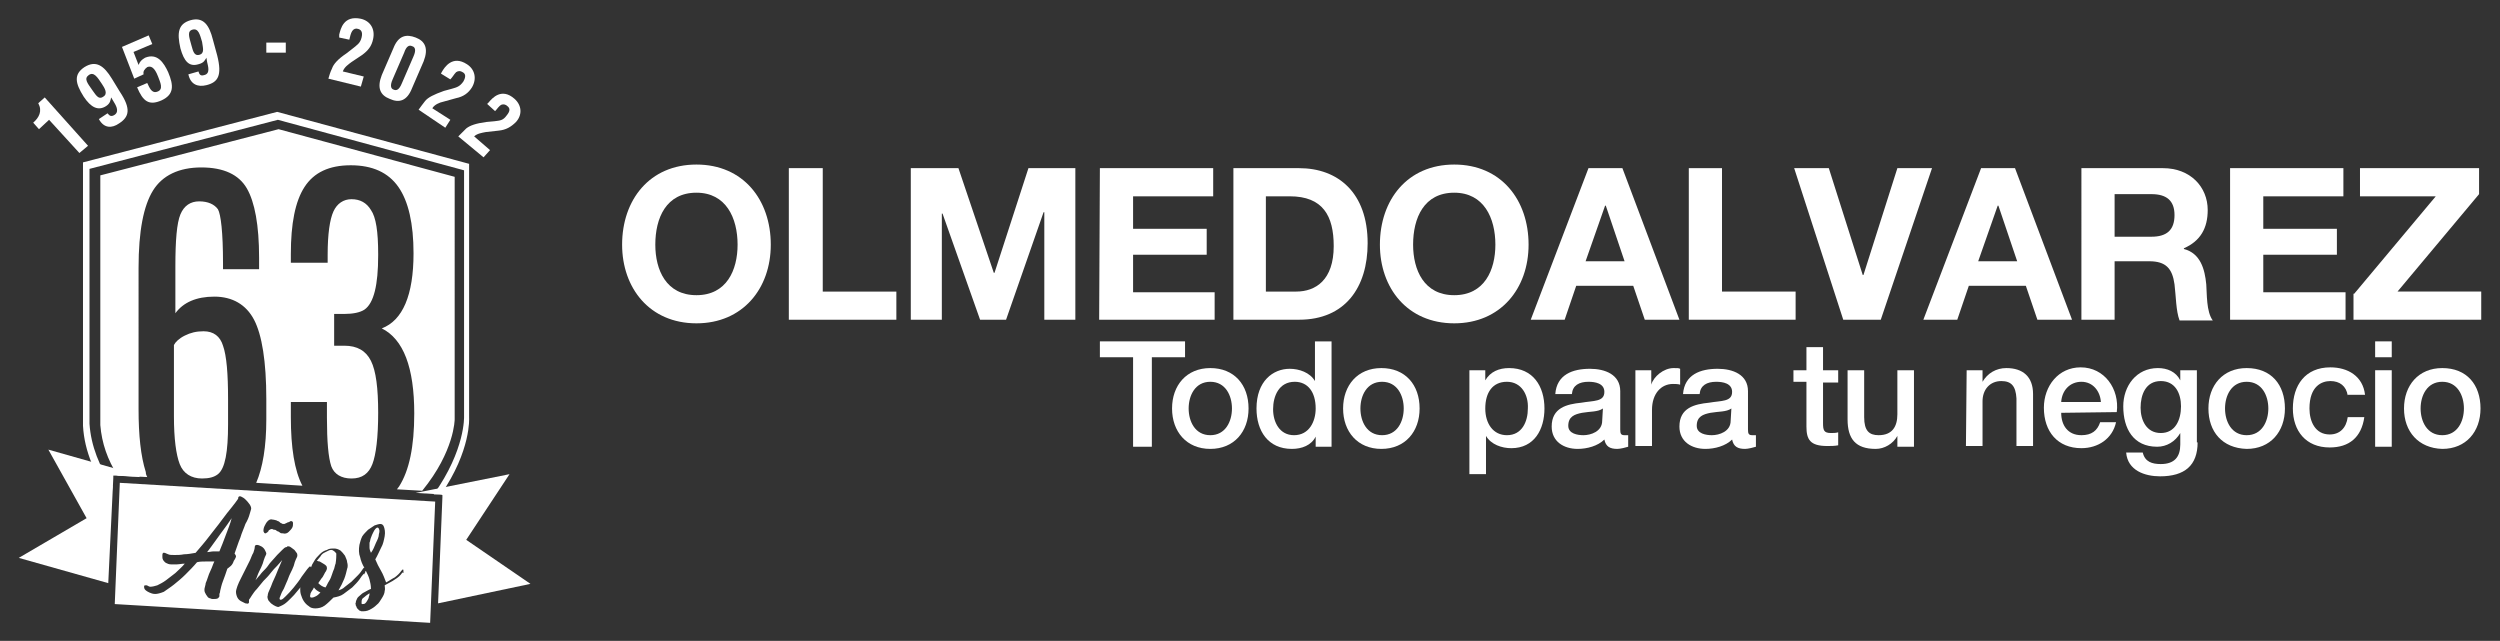 <?xml version="1.0" encoding="utf-8"?>
<!-- Generator: Adobe Illustrator 26.0.1, SVG Export Plug-In . SVG Version: 6.00 Build 0)  -->
<svg version="1.1" id="Capa_1" xmlns="http://www.w3.org/2000/svg" xmlns:xlink="http://www.w3.org/1999/xlink" x="0px" y="0px"
	 viewBox="0 0 346.4 88.8" style="enable-background:new 0 0 346.4 88.8;" xml:space="preserve">
<rect x="0" y="0" width="346.4" height="88.8" fill="#333333" stroke="none"/>
<style type="text/css">
	.st0{fill:#FFFFFF;}
</style>
<g>
	<g>
		<path class="st0" d="M28.2,45.9c-1,0-1.8,0.2-2.6,0.6c-0.8,0.4-1.3,0.9-1.5,1.3v9.9c0,3.1,0.3,5.3,0.8,6.6c0.5,1.3,1.6,2,3.1,2
			c1,0,1.7-0.2,2.2-0.6c1-0.8,1.4-3.1,1.4-6.9v-3.5c0-3.5-0.2-6-0.7-7.4C30.5,46.6,29.6,45.9,28.2,45.9z"/>
		<g>
			<polygon class="st0" points="61,68.5 61.3,68.6 61.3,68.9 60.7,83.6 73.5,80.9 64.6,74.8 70.6,65.7 57.6,68.3 57.6,68.3 			"/>
		</g>
		<g>
			<path class="st0" d="M28.7,76.5c0.3,0,0.6-0.1,0.9-0.1s0.6,0,0.8,0c0.3-0.7,0.6-1.5,0.9-2.3s0.6-1.5,0.8-2.3
				c-0.4,0.6-0.9,1.3-1.5,2.1C30,74.7,29.4,75.6,28.7,76.5z"/>
			<path class="st0" d="M46,76.2c-0.2,0-0.3,0-0.5,0.1s-0.4,0.2-0.6,0.3c-0.2,0.1-0.4,0.3-0.5,0.5c-0.2,0.2-0.3,0.4-0.5,0.6
				c0.1,0,0.2,0.1,0.4,0.1c0.2,0.1,0.3,0.2,0.5,0.3c0.2,0.1,0.3,0.2,0.4,0.3c0.1,0.1,0.1,0.3,0.1,0.4s-0.1,0.2-0.1,0.3
				c-0.1,0.1-0.2,0.3-0.3,0.5s-0.2,0.4-0.4,0.6c-0.1,0.2-0.3,0.4-0.4,0.6c0.3,0.3,0.6,0.5,1,0.6c0.2-0.3,0.3-0.6,0.5-0.9
				s0.3-0.6,0.4-0.9c0.1-0.3,0.2-0.6,0.3-0.8c0.1-0.3,0.1-0.5,0.2-0.7c0.1-0.6,0.1-1.1,0.1-1.4C46.4,76.4,46.2,76.3,46,76.2z"/>
			<path class="st0" d="M43.5,81.4c-0.1,0.2-0.2,0.4-0.3,0.5c-0.1,0.2-0.2,0.3-0.2,0.5c0,0.1-0.1,0.2,0,0.3c0,0.1,0.1,0.1,0.2,0.1
				c0.2,0,0.4-0.1,0.6-0.2c0.2-0.1,0.4-0.3,0.6-0.5C44,81.9,43.7,81.7,43.5,81.4z"/>
			<path class="st0" d="M50.1,83.4c0,0.1,0,0.1,0,0.2s0.1,0.1,0.1,0.1c0.1,0,0.3,0,0.4-0.1s0.2-0.2,0.3-0.4c0.1-0.2,0.2-0.3,0.2-0.5
				c0.1-0.2,0.1-0.4,0.1-0.5c-0.3,0.2-0.6,0.4-0.8,0.6C50.2,82.9,50.1,83.1,50.1,83.4z"/>
			<path class="st0" d="M52.5,74c0.1-0.3,0.1-0.6,0-0.7c0-0.1-0.1-0.2-0.2-0.2c-0.1,0-0.2,0.1-0.3,0.2s-0.2,0.3-0.3,0.5
				s-0.2,0.4-0.3,0.7c-0.1,0.2-0.1,0.5-0.2,0.7c0,0.2,0,0.5,0,0.7s0.1,0.5,0.2,0.7c0.3-0.4,0.5-0.9,0.7-1.4
				C52.3,74.8,52.5,74.4,52.5,74z"/>
			<path class="st0" d="M16.6,66.9l-0.7,16.8l43.7,2.6l0.7-16.8L16.6,66.9z M36.7,72.8c0.1-0.2,0.2-0.4,0.4-0.6s0.4-0.3,0.7-0.2
				c0.2,0,0.4,0.1,0.5,0.1c0.1,0.1,0.3,0.1,0.4,0.2c0.1,0.1,0.2,0.2,0.3,0.2c0.1,0.1,0.2,0.1,0.3,0.1s0.2,0,0.3-0.1
				c0.1,0,0.2-0.1,0.2-0.1c0.2,0,0.2-0.1,0.3-0.1s0.1-0.1,0.2-0.1c0.2,0,0.3,0.1,0.3,0.3c0,0.2,0,0.4-0.1,0.6s-0.3,0.4-0.5,0.6
				s-0.5,0.3-0.8,0.2c-0.2,0-0.3,0-0.4-0.1c-0.1-0.1-0.3-0.2-0.4-0.2c-0.1-0.1-0.2-0.2-0.4-0.2s-0.2-0.1-0.3-0.1s-0.2,0-0.3,0.1
				c-0.1,0-0.2,0.1-0.2,0.2c-0.1,0.1-0.1,0.1-0.2,0.2c-0.1,0-0.1,0.1-0.2,0.1c-0.2,0-0.2-0.1-0.3-0.3C36.5,73.2,36.6,73,36.7,72.8z
				 M32.4,77.7c-0.1,0.3-0.2,0.5-0.4,0.7s-0.4,0.3-0.5,0.4c-0.2,0.6-0.4,1.2-0.6,1.7s-0.3,1-0.4,1.4c0,0.1,0,0.2-0.1,0.4
				c0,0.1,0,0.2,0,0.3c0,0.1-0.1,0.2-0.2,0.3C30,83,29.8,83,29.5,83c-0.1,0-0.2,0-0.4-0.1c-0.1,0-0.3-0.1-0.4-0.3
				c-0.1-0.1-0.2-0.3-0.3-0.5c-0.1-0.2-0.1-0.5,0-0.8c0-0.1,0.1-0.3,0.1-0.5c0.1-0.2,0.2-0.5,0.3-0.8c0.1-0.3,0.2-0.6,0.4-1
				c0.2-0.4,0.3-0.8,0.5-1.2h-0.2c-0.3,0-0.7,0-1,0c-0.4,0-0.8,0-1.2,0.1c-0.5,0.6-1.1,1.2-1.6,1.7s-1.1,1-1.6,1.4s-1,0.7-1.4,1
				c-0.5,0.2-0.9,0.3-1.2,0.3c-0.3,0-0.6-0.1-0.8-0.2c-0.2-0.1-0.4-0.2-0.5-0.3c-0.1-0.1-0.2-0.2-0.2-0.3c0-0.1-0.1-0.2,0-0.3
				c0-0.1,0-0.1,0.1-0.1c0,0,0.1,0,0.2,0s0.1,0,0.2,0.1c0.1,0,0.2,0.1,0.3,0.1c0.3,0,0.7-0.1,1-0.2c0.4-0.2,0.8-0.4,1.2-0.7
				c0.4-0.3,0.8-0.6,1.3-1c0.4-0.4,0.9-0.8,1.3-1.3c-0.4,0-0.8,0.1-1.1,0.1c-0.3,0-0.6,0-0.8,0c-0.3,0-0.5-0.1-0.7-0.2
				s-0.3-0.3-0.4-0.4c-0.1-0.2-0.1-0.3-0.1-0.4s0-0.3,0-0.3c0-0.2,0.1-0.3,0.1-0.3s0.1,0,0.2,0s0.2,0.1,0.5,0.2
				c0.2,0.1,0.5,0.1,0.9,0.1s0.8,0,1.3-0.1c0.5,0,1-0.1,1.6-0.2c0.6-0.7,1.3-1.5,1.9-2.3s1.2-1.5,1.7-2.2s1-1.3,1.4-1.8
				c0.4-0.5,0.7-0.9,0.9-1.2c0-0.1,0-0.1,0-0.1c0-0.2,0.2-0.3,0.4-0.2c0.2,0.1,0.4,0.2,0.6,0.4c0.2,0.2,0.4,0.4,0.6,0.7
				c0.2,0.3,0.2,0.5,0.2,0.6s-0.1,0.3-0.2,0.7s-0.3,0.9-0.6,1.4c-0.2,0.6-0.5,1.2-0.7,1.9c-0.3,0.7-0.5,1.4-0.8,2.2
				c0.1,0.1,0.2,0.3,0.2,0.4S32.5,77.6,32.4,77.7z M55.7,79.4c-0.2,0.3-0.5,0.6-1,0.9c-0.4,0.3-0.9,0.5-1.4,0.8c0,0.2,0.1,0.5,0,0.8
				c0,0.3-0.2,0.7-0.4,1s-0.4,0.7-0.7,0.9c-0.3,0.3-0.6,0.5-1,0.7s-0.7,0.2-1.1,0.2c-0.1,0-0.2-0.1-0.3-0.1
				c-0.1-0.1-0.2-0.2-0.3-0.3c-0.1-0.1-0.1-0.3-0.2-0.4c0-0.2-0.1-0.3,0-0.4c0-0.2,0.1-0.4,0.2-0.6c0.1-0.2,0.3-0.3,0.5-0.5
				s0.4-0.3,0.6-0.4c0.2-0.1,0.5-0.3,0.8-0.4c0-0.5-0.1-0.9-0.2-1.3c-0.1-0.4-0.3-0.8-0.5-1.2c-0.1,0.1-0.1,0.1-0.1,0.2
				s-0.1,0.1-0.1,0.2s-0.1,0.1-0.1,0l0,0c-0.2,0.2-0.4,0.5-0.6,0.8c-0.3,0.4-0.6,0.7-1,1.1c-0.4,0.3-0.8,0.6-1.2,0.9
				s-0.9,0.4-1.4,0.5c-0.4,0.4-0.8,0.8-1.2,1.1c-0.4,0.3-0.9,0.4-1.3,0.4c-0.4,0-0.7-0.1-0.9-0.3c-0.3-0.2-0.5-0.4-0.7-0.7
				c-0.2-0.3-0.3-0.6-0.4-0.9c-0.1-0.3-0.1-0.6-0.1-0.8c0-0.1,0-0.2,0.1-0.3c-0.2,0.2-0.3,0.4-0.5,0.6c-0.3,0.4-0.6,0.7-0.9,1
				c-0.3,0.3-0.6,0.6-0.9,0.8c-0.3,0.2-0.6,0.3-0.8,0.4c-0.1,0-0.2,0-0.4-0.1s-0.4-0.2-0.5-0.3c-0.2-0.1-0.3-0.3-0.5-0.5
				c-0.1-0.2-0.2-0.5-0.1-0.7c0-0.2,0.1-0.5,0.3-0.9s0.3-0.8,0.5-1.2c0.2-0.4,0.4-0.9,0.6-1.4c0.2-0.5,0.4-0.9,0.6-1.4
				c-0.2,0.2-0.4,0.5-0.7,0.8s-0.6,0.6-0.9,1c-0.3,0.4-0.6,0.7-1,1.1c-0.3,0.4-0.6,0.7-0.9,1.1c-0.3,0.3-0.5,0.6-0.7,0.9
				s-0.3,0.5-0.4,0.6c0,0.1,0,0.3,0,0.3c0,0.1,0,0.2-0.1,0.2c-0.1,0.1-0.2,0-0.4,0c-0.2-0.1-0.4-0.2-0.6-0.3
				c-0.2-0.1-0.4-0.3-0.5-0.5s-0.2-0.5-0.2-0.8c0-0.2,0.1-0.5,0.2-0.8c0.1-0.3,0.3-0.7,0.5-1.1s0.4-0.8,0.6-1.2
				c0.2-0.4,0.4-0.8,0.6-1.2c0.2-0.4,0.3-0.8,0.5-1.1c0.1-0.3,0.2-0.6,0.2-0.8c0-0.2,0.1-0.3,0.3-0.3s0.4,0.1,0.6,0.2
				c0.2,0.1,0.4,0.3,0.5,0.5s0.2,0.4,0.2,0.5s-0.1,0.3-0.2,0.5c-0.1,0.3-0.2,0.5-0.3,0.9c-0.1,0.3-0.3,0.7-0.5,1.1s-0.3,0.8-0.5,1.2
				c0.2-0.2,0.3-0.4,0.6-0.7c0.2-0.3,0.5-0.6,0.8-0.9s0.5-0.7,0.8-1s0.6-0.7,0.8-0.9c0.3-0.3,0.5-0.5,0.7-0.7s0.4-0.4,0.6-0.4
				c0,0,0.1,0,0.1-0.1c0,0,0,0,0.1,0s0.1,0,0.1,0c0.1,0,0.3,0.1,0.4,0.2c0.1,0.1,0.3,0.2,0.4,0.3c0.1,0.1,0.2,0.3,0.3,0.4
				s0.1,0.3,0.1,0.4s-0.1,0.3-0.2,0.5c-0.1,0.2-0.2,0.5-0.3,0.9c-0.1,0.3-0.3,0.7-0.5,1.1s-0.3,0.8-0.5,1.2
				c-0.2,0.4-0.3,0.8-0.5,1.1s-0.3,0.7-0.4,0.9c-0.1,0.2-0.1,0.4,0.1,0.4c0.2,0,0.4-0.2,0.7-0.5s0.7-0.7,1.1-1.2
				c0.4-0.5,0.8-1,1.1-1.5c0.4-0.5,0.7-1,1-1.3c0.1-0.1,0.2-0.2,0.2-0.1c0,0,0,0,0.1,0.1c0.1-0.3,0.2-0.5,0.4-0.8
				c0.2-0.4,0.5-0.7,0.8-1s0.6-0.5,1-0.6c0.3-0.2,0.6-0.2,1-0.2c0.3,0,0.6,0.1,0.9,0.3c0.2,0.2,0.4,0.4,0.6,0.7
				c0.1,0.3,0.3,0.6,0.3,0.9c0.1,0.3,0.1,0.7,0,0.9c-0.1,0.4-0.2,0.9-0.4,1.4s-0.5,1.1-0.8,1.6c0.3-0.1,0.6-0.2,0.9-0.5
				c0.3-0.2,0.6-0.5,0.9-0.7c0.3-0.3,0.6-0.6,0.9-0.9c0.3-0.3,0.5-0.6,0.7-0.9c0.1-0.1,0.1-0.2,0.2-0.1l0,0l0,0
				c-0.3-0.5-0.5-1-0.6-1.5c-0.2-0.5-0.2-1.1-0.1-1.7c0.1-0.4,0.2-0.8,0.4-1.2c0.2-0.3,0.5-0.6,0.8-0.9c0.3-0.2,0.6-0.4,0.9-0.6
				c0.3-0.1,0.6-0.2,0.8-0.2s0.4,0.1,0.5,0.4s0.2,0.7,0.1,1.3c-0.1,0.5-0.2,1.1-0.5,1.6c-0.3,0.6-0.5,1.1-0.8,1.6
				c0.2,0.5,0.5,1.1,0.8,1.6s0.5,1.1,0.7,1.6c0.4-0.2,0.8-0.5,1.2-0.7c0.4-0.3,0.7-0.6,0.9-0.9c0.1-0.1,0.2-0.2,0.2-0.2
				c0.1,0,0.1,0.1,0.1,0.2s0,0.2,0,0.3C55.7,79.3,55.7,79.3,55.7,79.4z"/>
		</g>
		<g>
			<path class="st0" d="M6.8,16.6l-1.4,1.3L4.6,17c0.8-0.7,1.3-1.6,0.7-2.7l0.9-0.8l6,6.7l-1.2,1L6.8,16.6z"/>
			<path class="st0" d="M16.6,12.7c1.6,2.4,1.3,3.5-0.1,4.4c-1,0.7-2.1,0.7-2.8-0.6l1.2-0.8c0.2,0.2,0.4,0.6,1,0.2
				c0.7-0.5,0.1-1.4-0.2-1.9l-0.3-0.5c-0.1,0.4-0.1,0.8-0.7,1.2c-1.1,0.7-2.1,0.2-3.1-1.3c-1.2-1.9-1.4-3.1,0.1-4.1
				c1.6-1,2.7-0.2,3.8,1.6L16.6,12.7z M12.3,10.4c-0.7,0.5-0.2,1.1,0.5,2.1c0.4,0.5,0.8,1.4,1.5,0.9c0.7-0.4,0.2-1.2-0.2-1.8
				C13.5,10.7,13,9.9,12.3,10.4z"/>
			<path class="st0" d="M18.6,10.9l-1.7-4.4l3.7-1.6l0.5,1.2l-2.6,1.1L19.2,9c0.2-0.5,0.4-0.7,0.9-1c1.7-0.7,2.6,0.7,3.2,2
				c0.8,1.9,0.8,3.1-0.9,3.9c-1.8,0.8-2.6,0.1-3.4-1.8l1.4-0.6c0.3,0.6,0.6,1.5,1.4,1.2c0.9-0.3,0.4-1.3,0.1-2.1
				c-0.5-1.3-1-1.5-1.5-1.3c-0.4,0.3-0.6,0.6-0.5,1L18.6,10.9z"/>
			<path class="st0" d="M30.1,7.7c0.7,2.8,0.1,3.7-1.5,4.1c-1.2,0.3-2.2-0.1-2.5-1.5l1.4-0.4c0.1,0.3,0.2,0.7,0.8,0.5
				c0.9-0.2,0.5-1.3,0.4-1.8L28.6,8c-0.2,0.3-0.3,0.7-1.1,0.9c-1.3,0.4-2-0.4-2.5-2.2c-0.5-2.2-0.3-3.4,1.4-3.9
				c1.8-0.5,2.6,0.7,3.1,2.7L30.1,7.7z M26.7,4.1c-0.8,0.2-0.5,1-0.2,2.1c0.2,0.6,0.3,1.6,1.1,1.4c0.8-0.2,0.5-1,0.4-1.8
				C27.7,4.8,27.5,3.9,26.7,4.1z"/>
			<path class="st0" d="M36.9,7.3V5.9h2.7v1.4H36.9z"/>
			<path class="st0" d="M45.5,10.9c0.1-0.4,0.3-1,0.5-1.4c0.2-0.6,0.8-1.3,2-2.1l0.9-0.7c0.6-0.5,1-0.7,1.2-1.5S50,4.1,49.6,4
				c-0.3-0.1-0.6,0-0.8,0.3s-0.3,0.8-0.4,1.2L47,5.2V4.8c0.2-0.8,0.6-2.7,3-2.2c1.3,0.3,2,1.4,1.7,2.8c-0.2,1-0.7,1.6-1.5,2.2
				l-1.5,1c-0.4,0.3-1,0.7-1.2,1.3l2.9,0.7L50,12L45.5,10.9z"/>
			<path class="st0" d="M54.5,6.7c0.7-1.8,1.8-2,3.1-1.5s1.8,1.5,1.1,3.3l-1.6,3.7c-0.7,1.8-1.8,2.1-3.1,1.5
				c-1.3-0.5-1.8-1.5-1.1-3.3L54.5,6.7z M54.4,11c-0.4,0.9-0.2,1.3,0.1,1.4c0.4,0.2,0.8,0.1,1.2-0.9l1.6-3.7
				c0.4-0.9,0.2-1.3-0.2-1.4c-0.4-0.2-0.8,0-1.1,0.9L54.4,11z"/>
			<path class="st0" d="M58,15.2c0.2-0.3,0.6-0.8,0.9-1.2c0.4-0.5,1.2-0.9,2.6-1.4l1.1-0.3c0.7-0.2,1.1-0.3,1.6-1
				c0.4-0.7,0.3-1.1-0.1-1.3c-0.3-0.2-0.6-0.2-0.9,0c-0.3,0.3-0.5,0.7-0.8,1l-1.3-0.8l0.1-0.2c0.4-0.7,1.5-2.4,3.5-1.1
				c1.1,0.7,1.4,2,0.7,3.2c-0.5,0.8-1.2,1.3-2.2,1.5l-1.8,0.5c-0.5,0.1-1.2,0.4-1.5,0.9l2.5,1.6l-0.7,1.1L58,15.2z"/>
			<path class="st0" d="M63.5,18.9c0.3-0.3,0.7-0.7,1.1-1.1c0.5-0.4,1.3-0.7,2.8-0.9l1.1-0.1c0.8-0.1,1.2-0.1,1.7-0.8
				c0.5-0.6,0.5-1,0.1-1.3c-0.2-0.2-0.5-0.3-0.8-0.2c-0.4,0.2-0.6,0.6-0.9,0.9l-1.1-1l0.2-0.2c0.5-0.6,1.8-2.1,3.6-0.5
				c1,0.9,1.1,2.2,0.2,3.2c-0.7,0.7-1.4,1.1-2.4,1.2l-1.8,0.2c-0.5,0.1-1.2,0.2-1.6,0.6l2.2,1.9l-0.9,1L63.5,18.9z"/>
		</g>
		<polygon class="st0" points="15,80.8 15.7,66.2 15.7,65.9 16,65.9 19.3,66.1 19.4,65.9 6.7,62.3 12,71.8 2.6,77.3 		"/>
		<path class="st0" d="M15.6,67.4c-1.8-2.7-3-5.6-3.2-8.7V23.4l26.1-6.8l25.8,7v34.1c0,0,0.2,4.6-4.2,10.8h0.8h0.2
			c4.2-6.1,3.9-10.6,3.9-10.6V22.7l-26.6-7.2l-26.9,7V59c0.2,3.6,1.7,6.9,3.9,9.9L15.6,67.4z"/>
		<path class="st0" d="M38.6,17.9l-24.7,6.4v34.6c0.2,2.5,1,4.8,2.4,7l4.1,0.2c-0.1-0.2-0.2-0.4-0.2-0.7c-0.7-2.2-1-5.1-1-8.7V37.1
			c0-5.1,0.7-8.6,2-10.7s3.6-3.2,6.7-3.2s5.2,1,6.3,2.9s1.7,5.1,1.7,9.6v1.6h-5v-0.9c0-4.2-0.3-6.7-0.7-7.4
			c-0.5-0.7-1.4-1.1-2.6-1.1s-2.1,0.6-2.6,1.8c-0.5,1.2-0.7,3.6-0.7,7.2v6.5c1.1-1.5,2.9-2.3,5.4-2.3s4.4,1.1,5.5,3.2
			c1.1,2.1,1.7,5.8,1.7,11v2.8c0,3.8-0.5,6.7-1.4,8.8l6.4,0.4c-1.1-2.1-1.6-5.3-1.6-9.5v-2.1h5v2.2c0,3.3,0.2,5.5,0.6,6.7
			c0.4,1.1,1.4,1.7,2.8,1.7c1.5,0,2.4-0.7,2.9-2c0.5-1.3,0.8-3.7,0.8-7.1c0-3.4-0.3-5.8-1-7.2s-1.9-2.1-3.7-2.1h-1.4v-4.4h1.4
			c1.2,0,2.2-0.2,2.8-0.6c1.3-0.9,1.9-3.4,1.9-7.5c0-0.1,0-0.1,0-0.2c0-3.1-0.3-5.1-1-6.1c-0.6-1-1.5-1.5-2.7-1.5
			c-1.1,0-2,0.6-2.5,1.7s-0.8,3.1-0.8,6v1.1h-5.1v-1.2c0-4.2,0.6-7.3,1.9-9.3c1.3-2,3.4-3,6.4-3s5.2,1,6.6,3c1.4,2,2.1,5.1,2.1,9.2
			c0,5.8-1.5,9.3-4.4,10.4c3,1.5,4.5,5.4,4.5,11.8c0,4.6-0.7,7.9-2.1,10.1c-0.1,0.1-0.2,0.3-0.3,0.4l3.5,0.2
			c4.5-5.5,4.5-9.9,4.5-9.9V24.5L38.6,17.9z"/>
	</g>
	<g>
		<g>
			<path class="st0" d="M96.5,22.8c6.5,0,10.3,4.9,10.3,11.1c0,6.1-3.9,10.9-10.3,10.9c-6.5,0-10.3-4.9-10.3-10.9
				C86.2,27.7,90,22.8,96.5,22.8z M96.5,40.9c4.2,0,5.7-3.5,5.7-7c0-3.7-1.6-7.2-5.7-7.2c-4.2,0-5.7,3.5-5.7,7.2
				C90.8,37.4,92.3,40.9,96.5,40.9z"/>
			<path class="st0" d="M109.4,23.3h4.6v17.1h10.2v3.9h-14.9v-21C109.3,23.3,109.4,23.3,109.4,23.3z"/>
			<path class="st0" d="M126.3,23.3h6.5l4.9,14.5h0.1l4.7-14.5h6.5v21h-4.3V29.4h-0.1l-5.2,14.9h-3.6l-5.2-14.7h-0.1v14.7h-4.3v-21
				H126.3z"/>
			<path class="st0" d="M152.4,23.3h15.7v3.9H157v4.5h10.2v3.6H157v5.2h11.3v3.8h-16L152.4,23.3L152.4,23.3z"/>
			<path class="st0" d="M170.9,23.3h9.1c5.4,0,9.5,3.4,9.5,10.4c0,6.1-3.1,10.6-9.5,10.6h-9.1V23.3z M175.5,40.4h4.1
				c2.7,0,5.2-1.6,5.2-6.3c0-4.2-1.5-6.9-6.1-6.9h-3.3v13.2H175.5z"/>
			<path class="st0" d="M201.5,22.8c6.5,0,10.3,4.9,10.3,11.1c0,6.1-3.9,10.9-10.3,10.9c-6.5,0-10.3-4.9-10.3-10.9
				C191.2,27.7,195,22.8,201.5,22.8z M201.5,40.9c4.2,0,5.7-3.5,5.7-7c0-3.7-1.6-7.2-5.7-7.2c-4.2,0-5.7,3.5-5.7,7.2
				C195.8,37.4,197.3,40.9,201.5,40.9z"/>
		</g>
		<g>
			<path class="st0" d="M220.1,23.3h4.7l7.9,21h-4.8l-1.6-4.7h-7.9l-1.6,4.7h-4.7L220.1,23.3z M219.7,36.2h5.4l-2.6-7.7h-0.1
				L219.7,36.2z"/>
			<path class="st0" d="M234,23.3h4.6v17.1h10.2v3.9H234V23.3z"/>
			<path class="st0" d="M260.6,44.3h-5.2l-6.8-21h4.8l4.7,14.8h0.1l4.7-14.8h4.8L260.6,44.3z"/>
			<path class="st0" d="M274.5,23.3h4.7l7.9,21h-4.8l-1.6-4.7h-7.9l-1.6,4.7h-4.7L274.5,23.3z M274.1,36.2h5.4l-2.6-7.7h-0.1
				L274.1,36.2z"/>
			<path class="st0" d="M288.4,23.3h11.3c3.8,0,6.2,2.6,6.2,5.8c0,2.5-1,4.3-3.3,5.3v0.1c2.3,0.6,2.9,2.8,3.1,4.9
				c0.1,1.3,0,3.8,0.9,5H302c-0.5-1.3-0.5-3.4-0.7-5c-0.3-2.2-1.2-3.2-3.5-3.2H293v8.1h-4.6V23.3z M293,32.8h5.1
				c2.1,0,3.2-0.9,3.2-3c0-2-1.1-2.9-3.2-2.9H293V32.8z"/>
			<path class="st0" d="M309,23.3h15.7v3.9h-11.1v4.5h10.2v3.6h-10.2v5.2H325v3.8h-16V23.3z"/>
			<path class="st0" d="M326.2,40.7l11.3-13.5H327v-3.9h16.5v3.6l-11.3,13.5h11.6v3.9h-17.7v-3.6C326.1,40.7,326.2,40.7,326.2,40.7z
				"/>
		</g>
		<g>
			<path class="st0" d="M152.4,47.3h11.8v2.2h-4.6v12.4H157V49.5h-4.6V47.3z"/>
			<path class="st0" d="M162.4,56.6c0-3.2,2-5.6,5.3-5.6s5.3,2.3,5.3,5.6c0,3.2-2,5.6-5.3,5.6S162.4,59.8,162.4,56.6z M170.7,56.6
				c0-1.8-0.9-3.7-3-3.7s-3,1.9-3,3.7s0.9,3.7,3,3.7S170.7,58.4,170.7,56.6z"/>
			<path class="st0" d="M184.5,61.9h-2.2v-1.4l0,0c-0.6,1.2-1.9,1.7-3.3,1.7c-3.3,0-4.9-2.5-4.9-5.6c0-3.8,2.3-5.5,4.6-5.5
				c1.3,0,2.8,0.5,3.5,1.7l0,0v-5.5h2.3L184.5,61.9L184.5,61.9z M179.3,60.3c2.1,0,3-1.9,3-3.7c0-2.3-1.1-3.7-2.9-3.7
				c-2.2,0-3,2-3,3.8C176.4,58.5,177.3,60.3,179.3,60.3z"/>
			<path class="st0" d="M186.1,56.6c0-3.2,2-5.6,5.3-5.6s5.3,2.3,5.3,5.6c0,3.2-2,5.6-5.3,5.6S186.1,59.8,186.1,56.6z M194.5,56.6
				c0-1.8-0.9-3.7-3-3.7s-3,1.9-3,3.7s0.9,3.7,3,3.7S194.5,58.4,194.5,56.6z"/>
			<path class="st0" d="M203.6,51.3h2.2v1.4l0,0c0.7-1.2,1.9-1.7,3.3-1.7c3.3,0,4.9,2.5,4.9,5.6c0,2.9-1.4,5.5-4.6,5.5
				c-1.3,0-2.8-0.5-3.5-1.7l0,0v5.3h-2.3L203.6,51.3L203.6,51.3z M208.8,52.9c-2,0-3,1.5-3,3.7c0,2.1,1.1,3.7,3,3.7
				c2.1,0,2.9-1.9,2.9-3.7C211.8,54.7,210.8,52.9,208.8,52.9z"/>
			<path class="st0" d="M224.5,59.5c0,0.6,0.1,0.8,0.6,0.8h0.2c0.1,0,0.2,0,0.3,0v1.6c-0.3,0.1-1.1,0.3-1.5,0.3
				c-1,0-1.6-0.3-1.8-1.3c-0.9,0.9-2.4,1.3-3.7,1.3c-1.9,0-3.6-1-3.6-3.1c0-2.6,2.1-3.1,4.1-3.3c1.7-0.3,3.2-0.1,3.2-1.5
				c0-1.2-1.3-1.4-2.2-1.4c-1.3,0-2.2,0.5-2.3,1.7h-2.3c0.2-2.7,2.4-3.5,4.8-3.5c2.1,0,4.2,0.8,4.2,3.1V59.5z M222.1,56.6
				c-0.7,0.5-1.8,0.4-2.9,0.6c-1,0.2-1.9,0.5-1.9,1.8c0,1.1,1.3,1.3,2.1,1.3c1,0,2.6-0.5,2.6-2L222.1,56.6L222.1,56.6z"/>
			<path class="st0" d="M226.6,51.3h2.2v2l0,0c0.3-1.1,1.7-2.3,3.1-2.3c0.6,0,0.7,0,0.9,0.1v2.2c-0.3-0.1-0.7-0.1-1-0.1
				c-1.6,0-2.9,1.3-2.9,3.6v5h-2.3V51.3z"/>
			<path class="st0" d="M242.2,59.5c0,0.6,0.1,0.8,0.6,0.8h0.2c0.1,0,0.2,0,0.3,0v1.6c-0.3,0.1-1.1,0.3-1.5,0.3
				c-1,0-1.6-0.3-1.8-1.3c-0.9,0.9-2.4,1.3-3.7,1.3c-1.9,0-3.6-1-3.6-3.1c0-2.6,2.1-3.1,4.1-3.3c1.7-0.3,3.2-0.1,3.2-1.5
				c0-1.2-1.3-1.4-2.2-1.4c-1.3,0-2.2,0.5-2.3,1.7h-2.3c0.2-2.7,2.4-3.5,4.8-3.5c2.1,0,4.2,0.8,4.2,3.1V59.5z M239.9,56.6
				c-0.7,0.5-1.8,0.4-2.9,0.6c-1,0.2-1.9,0.5-1.9,1.8c0,1.1,1.3,1.3,2.1,1.3c1,0,2.6-0.5,2.6-2L239.9,56.6L239.9,56.6z"/>
			<path class="st0" d="M248.5,51.3h1.8v-3.2h2.3v3.2h2.1V53h-2.1v5.6c0,1,0.1,1.4,1.1,1.4c0.3,0,0.7,0,1-0.1v1.8
				c-0.5,0.1-1,0.1-1.5,0.1c-2.4,0-2.9-0.9-2.9-2.7v-6.2h-1.8L248.5,51.3L248.5,51.3z"/>
			<path class="st0" d="M265.2,61.9h-2.3v-1.5l0,0c-0.6,1.1-1.8,1.8-3,1.8c-2.8,0-3.9-1.4-3.9-4.1v-6.8h2.3v6.5c0,1.9,0.7,2.5,2,2.5
				c1.9,0,2.6-1.2,2.6-2.9v-6.1h2.3V61.9z"/>
			<path class="st0" d="M272.5,51.3h2.2v1.6l0,0c0.7-1.2,1.9-1.9,3.3-1.9c2.3,0,3.7,1.2,3.7,3.6v7.2h-2.3v-6.6
				c-0.1-1.7-0.7-2.4-2.1-2.4c-1.6,0-2.6,1.2-2.6,2.8v6.2h-2.3L272.5,51.3L272.5,51.3z"/>
			<path class="st0" d="M285.6,57.2c0,1.7,0.9,3.1,2.8,3.1c1.4,0,2.2-0.6,2.6-1.8h2.2c-0.5,2.3-2.5,3.6-4.8,3.6
				c-3.3,0-5.2-2.3-5.2-5.6c0-3,2-5.6,5.1-5.6c3.3,0,5.4,3,5,6.2L285.6,57.2L285.6,57.2z M291.1,55.7c-0.1-1.5-1.1-2.8-2.7-2.8
				s-2.7,1.2-2.8,2.8H291.1z"/>
			<path class="st0" d="M304.5,61.3c0,3.2-1.8,4.7-5.2,4.7c-2.1,0-4.5-0.8-4.7-3.3h2.3c0.3,1.3,1.3,1.6,2.5,1.6c1.9,0,2.7-1,2.7-2.7
				V60l0,0c-0.7,1.2-1.9,1.9-3.2,1.9c-3.3,0-4.7-2.5-4.7-5.6c0-2.8,1.8-5.3,4.8-5.3c1.3,0,2.5,0.5,3.1,1.7l0,0v-1.4h2.3v10
				C304.4,61.3,304.5,61.3,304.5,61.3z M302.2,56.3c0-1.8-0.8-3.5-2.8-3.5c-2.1,0-2.8,1.9-2.8,3.7c0,1.7,0.8,3.5,2.8,3.5
				C301.4,60,302.2,58.2,302.2,56.3z"/>
			<path class="st0" d="M306,56.6c0-3.2,2-5.6,5.3-5.6c3.4,0,5.3,2.3,5.3,5.6c0,3.2-2,5.6-5.3,5.6C307.9,62.1,306,59.8,306,56.6z
				 M314.3,56.6c0-1.8-0.9-3.7-3-3.7s-3,1.9-3,3.7s0.9,3.7,3,3.7S314.3,58.4,314.3,56.6z"/>
			<path class="st0" d="M325.3,54.8c-0.2-1.3-1.1-2-2.4-2c-1.2,0-2.9,0.7-2.9,3.8c0,1.8,0.8,3.6,2.8,3.6c1.4,0,2.3-0.9,2.5-2.4h2.3
				c-0.4,2.8-2.1,4.2-4.8,4.2c-3.3,0-5.1-2.3-5.1-5.4c0-3.2,1.7-5.7,5.2-5.7c2.4,0,4.5,1.2,4.8,3.8h-2.4V54.8z"/>
			<path class="st0" d="M329.1,47.3h2.3v2.2h-2.3V47.3z M329.1,51.3h2.3v10.6h-2.3V51.3z"/>
			<path class="st0" d="M333.1,56.6c0-3.2,2-5.6,5.3-5.6c3.4,0,5.3,2.3,5.3,5.6c0,3.2-2,5.6-5.3,5.6
				C335.1,62.1,333.1,59.8,333.1,56.6z M341.4,56.6c0-1.8-0.9-3.7-3-3.7s-3,1.9-3,3.7s0.9,3.7,3,3.7S341.4,58.4,341.4,56.6z"/>
		</g>
	</g>
</g>
</svg>
